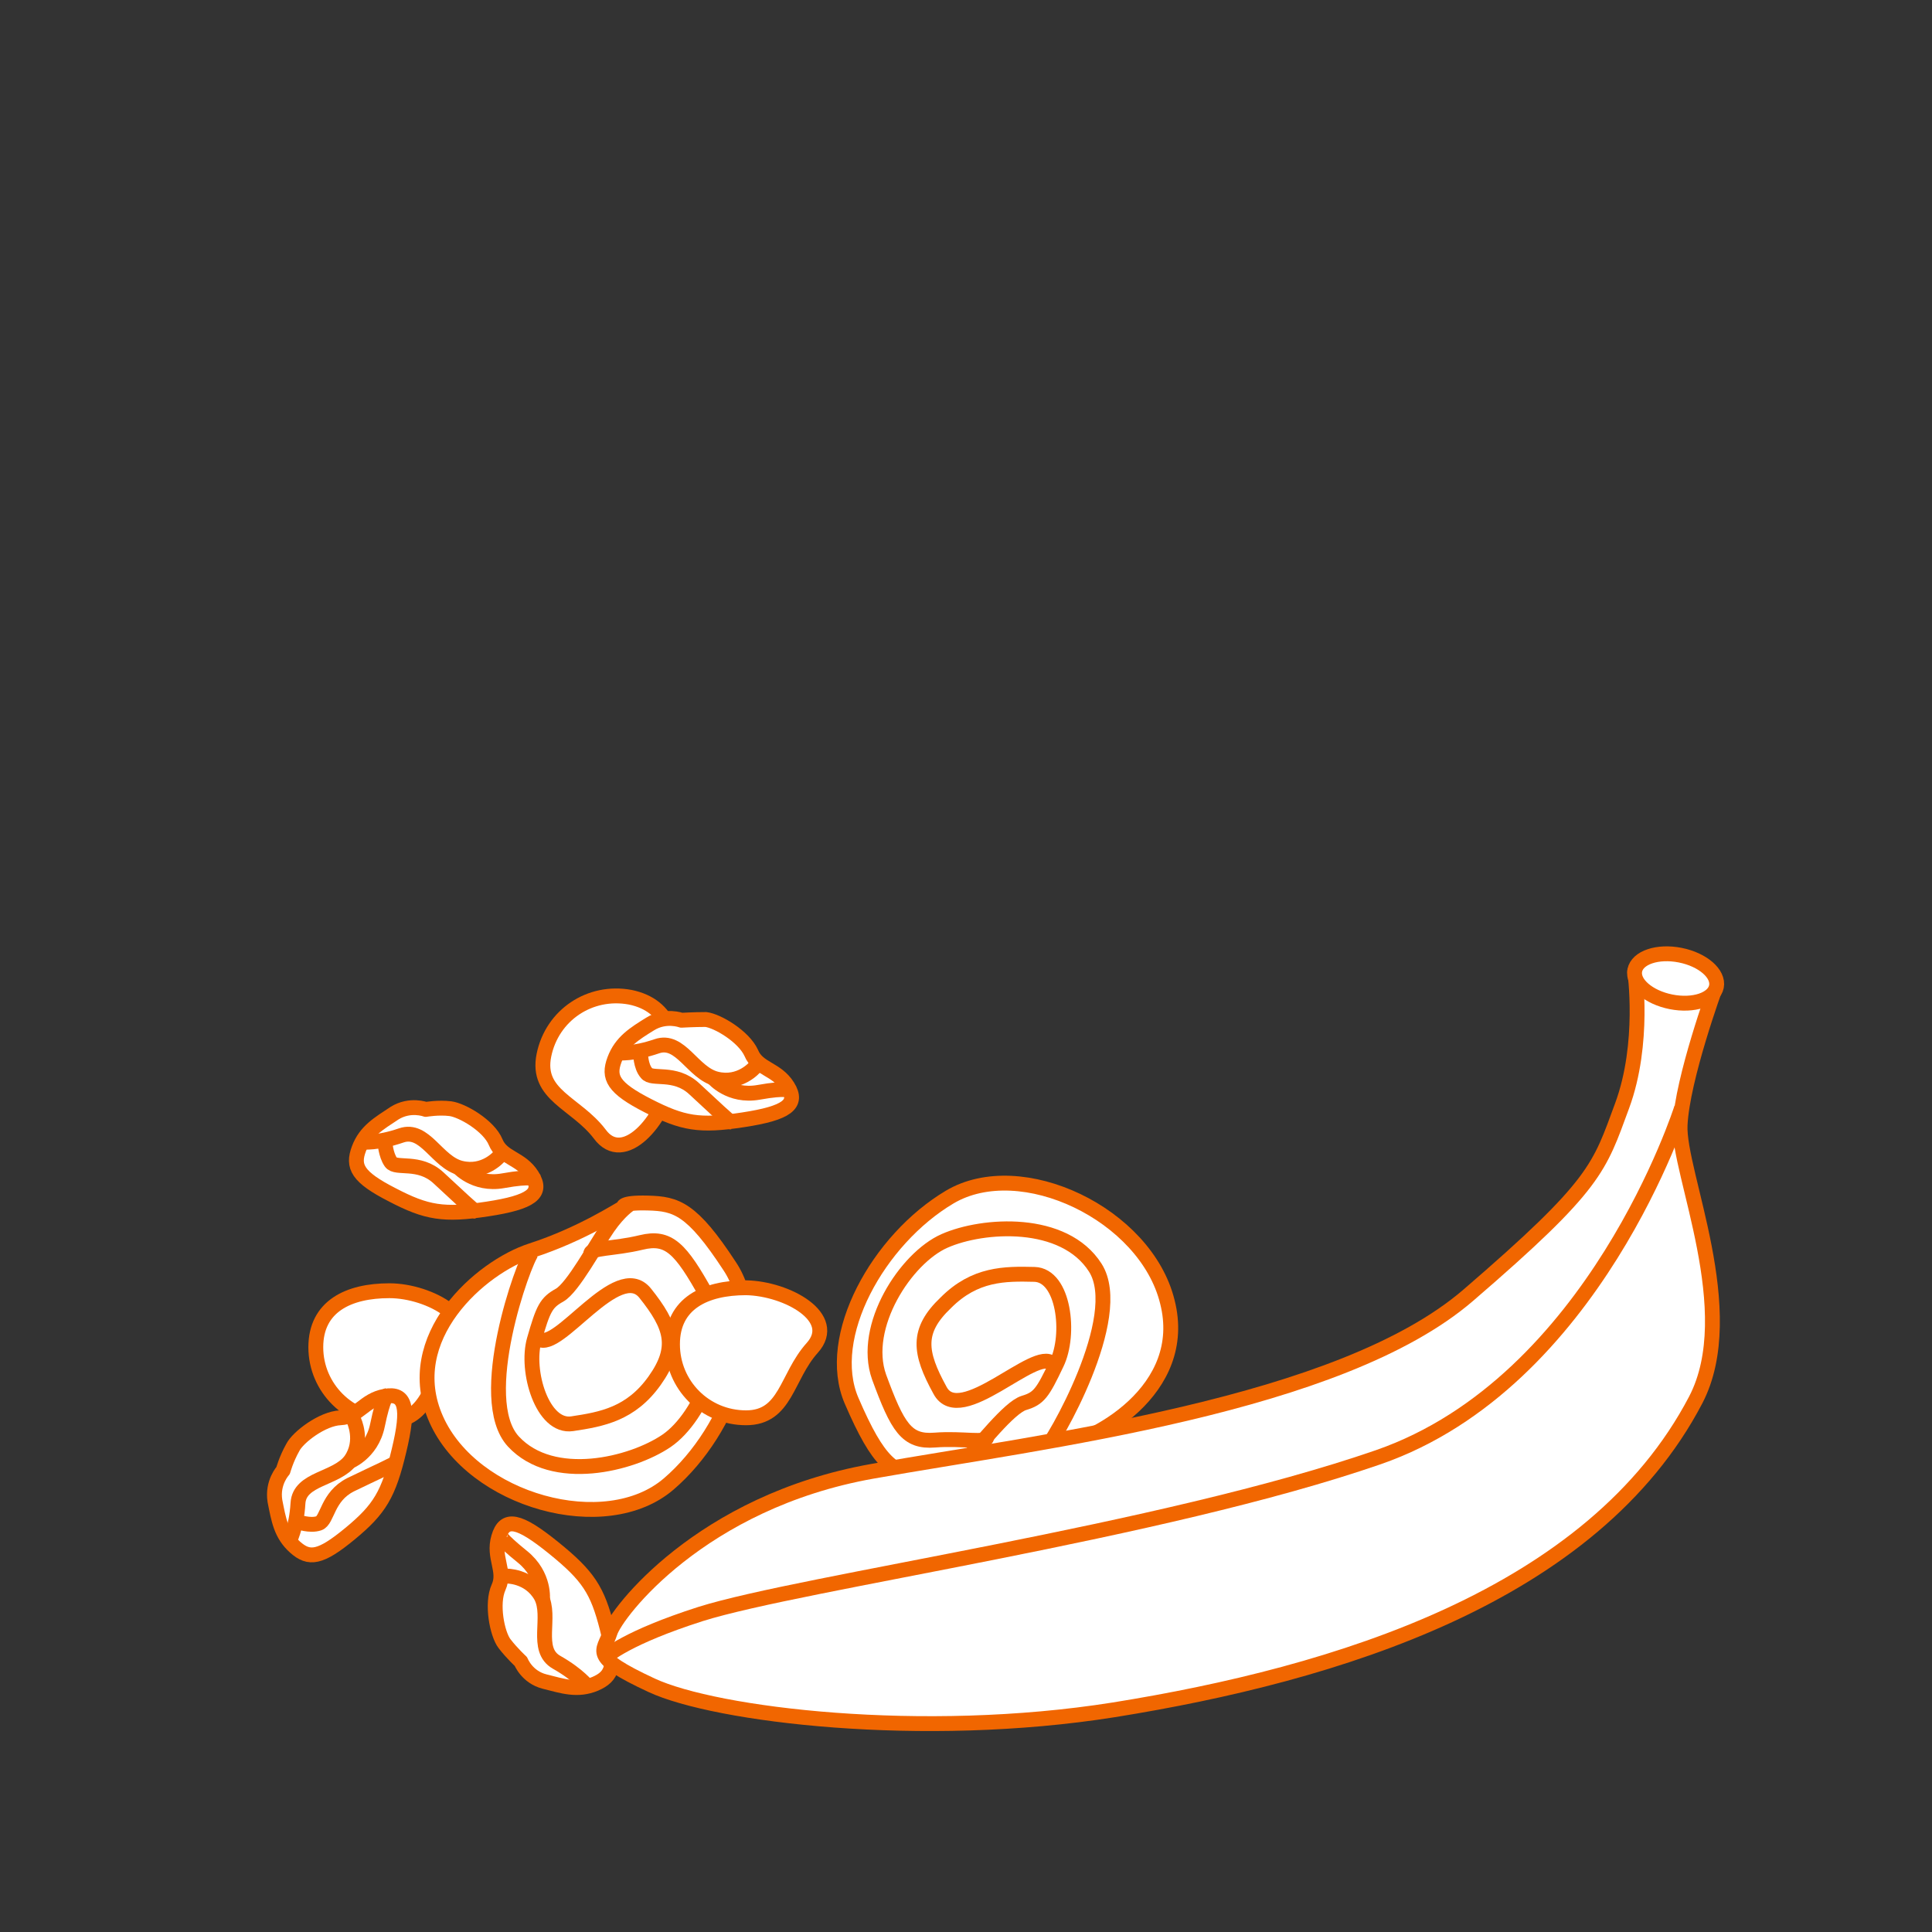 <?xml version="1.0" encoding="utf-8"?>
<!-- Generator: Adobe Illustrator 18.1.0, SVG Export Plug-In . SVG Version: 6.00 Build 0)  -->
<svg version="1.1" xmlns="http://www.w3.org/2000/svg" xmlns:xlink="http://www.w3.org/1999/xlink" x="0px" y="0px"
	 viewBox="0 0 260 260" enable-background="new 0 0 260 260" xml:space="preserve">
<rect x="0" y="0" width="260" height="260" fill="#333333" stroke="none"/>
<g id="Guide">
</g>
<g id="Layer_3">
</g>
<g id="Layer_1">
	<g>
		<path fill="#FFFFFF" stroke="#F16600" stroke-width="2" stroke-linejoin="round" d="M61.3,181.8c-3.5,3.9-3.5,9.4-8.9,9.4
			s-9.9-4.4-9.9-9.9s4.4-7.6,9.9-7.6S65,177.8,61.3,181.8z"/>
		<path fill="#FFFFFF" stroke="#F16600" stroke-width="2" stroke-linejoin="round" d="M57.3,149.3c0,0-2.1-0.8-4.2,0.5
			c-2.1,1.4-3.9,2.4-4.8,4.8c-0.9,2.4-0.2,3.8,4.5,6.2c4.6,2.4,6.9,2.8,12.8,1.9s7.5-2.1,6-4.5c-1.5-2.4-4-2.3-4.9-4.5
			s-4.5-4.3-6.1-4.5S57.3,149.3,57.3,149.3z"/>
		<path fill="none" stroke="#F16600" stroke-width="2" stroke-linejoin="round" d="M67.2,155.6c0,0-2,2.4-5.2,1.6s-4.8-5.5-8-4.4
			c-3.2,1.1-5.2,0.9-5.2,0.9"/>
		<path fill="none" stroke="#F16600" stroke-width="2" stroke-linejoin="round" d="M64,163c-0.2,0-2.4-2.1-5-4.5
			c-2.6-2.4-5.7-1.1-6.4-2.1s-0.8-2.7-0.8-2.7"/>
		<path fill="none" stroke="#F16600" stroke-width="2" stroke-linejoin="round" d="M61.6,157c0,0,2.2,2.6,6.1,1.9s4.2-0.2,4.2-0.2"
			/>
		<path fill="#FFFFFF" stroke="#F16600" stroke-width="2" stroke-linejoin="round" d="M83.9,162.5c-0.5,0.2-5.6,3.6-12.4,5.8
			S53.8,180,58.7,191s22.8,16,31.3,8.7c8.5-7.3,13.4-21.5,8.2-29.3c-5.1-7.8-7.2-8.4-11-8.5C83.4,161.8,83.9,162.5,83.9,162.5z"/>
		<path fill="none" stroke="#F16600" stroke-width="2" stroke-linejoin="round" d="M79.5,168.8c-0.2-0.9,3.1-0.7,6.8-1.6
			s5.3,0.8,8.8,7.1c3.6,6.3-0.7,16.4-5.4,19.6s-15.3,5.8-20.6,0.1s1.4-24.3,2.5-25.5"/>
		<path fill="none" stroke="#F16600" stroke-width="2" stroke-linejoin="round" d="M72.5,180.2c2.6,1.8,10.6-10.7,14.3-6.2
			c3.6,4.5,4.5,7.3,1.3,11.8c-3.2,4.5-7.1,5.2-11.1,5.8s-6.3-7.1-5.1-11.3s1.6-5,3.4-6s4.9-6.8,6.5-9.1c1.6-2.3,2.9-3.1,2.9-3.1"/>
		<path fill="#FFFFFF" stroke="#F16600" stroke-width="2" stroke-linejoin="round" d="M38.1,197.9c0,0-1.5,1.6-1.1,4.1
			c0.5,2.5,0.8,4.5,2.7,6.2c1.9,1.7,3.4,1.5,7.4-1.8s5.2-5.3,6.6-11.2c1.4-5.8,0.9-7.8-1.9-7.3c-2.8,0.5-3.6,2.8-6,2.9
			c-2.4,0.1-5.7,2.6-6.4,4C38.5,196.4,38.1,197.9,38.1,197.9z"/>
		<path fill="none" stroke="#F16600" stroke-width="2" stroke-linejoin="round" d="M47.6,191.1c0,0,1.4,2.8-0.4,5.4
			c-1.9,2.6-6.9,2.4-7.1,5.8c-0.2,3.4-1.2,5.2-1.2,5.2"/>
		<path fill="none" stroke="#F16600" stroke-width="2" stroke-linejoin="round" d="M53.3,196.8c-0.1,0.2-2.8,1.4-6.1,3
			c-3.2,1.6-3.1,4.8-4.3,5.2c-1.2,0.4-2.8-0.2-2.8-0.2"/>
		<path fill="none" stroke="#F16600" stroke-width="2" stroke-linejoin="round" d="M46.8,196.8c0,0,3.2-1.1,4-5c0.8-3.9,1.3-4,1.3-4
			"/>
		<path fill="#FFFFFF" stroke="#F16600" stroke-width="2" stroke-linejoin="round" d="M109.3,181.4c-3.5,3.9-3.5,9.4-8.9,9.4
			c-5.5,0-9.9-4.4-9.9-9.9s4.4-7.6,9.9-7.6C105.9,173.4,113,177.3,109.3,181.4z"/>
		<path fill="#FFFFFF" stroke="#F16600" stroke-width="2" stroke-linejoin="round" d="M80.7,152.6c-3.2-4.2-8.6-5.2-7.5-10.6
			c1.1-5.4,6.2-8.8,11.6-7.8c5.4,1.1,6.6,5.8,5.5,11.2S83.9,157,80.7,152.6z"/>
		<g>
			<path fill="#FFFFFF" stroke="#F16600" stroke-width="2" stroke-linejoin="round" d="M70.1,223.6c0,0,0.8,2.1,3.2,2.7
				c2.4,0.6,4.4,1.3,6.8,0.3c2.3-1,2.9-2.4,1.6-7.5c-1.3-5.1-2.5-7-7.2-10.8s-6.6-4.2-7.4-1.4c-0.8,2.7,1,4.5,0,6.7
				c-1,2.2-0.2,6.3,0.8,7.6S70.1,223.6,70.1,223.6z"/>
			<path fill="none" stroke="#F16600" stroke-width="2" stroke-linejoin="round" d="M68.1,212.1c0,0,3.1-0.1,4.7,2.7
				c1.5,2.8-0.9,7.2,2.1,8.9c3,1.7,4.2,3.3,4.2,3.3"/>
			<path fill="none" stroke="#F16600" stroke-width="2" stroke-linejoin="round" d="M73,215.3c0,0,0.4-3.3-2.7-5.8
				c-3.1-2.5-3-2.9-3-2.9"/>
		</g>
		<g>
			<path fill="#FFFFFF" stroke="#F16600" stroke-width="2" stroke-linejoin="round" d="M127.3,198.9c0.5-0.1,6.2-2.5,13.2-3.6
				c7-1.1,19.6-8.3,16.6-20.1c-2.9-11.8-19.7-19.8-29.3-14.1s-16.9,18.8-13.2,27.4c3.7,8.6,5.6,9.6,9.4,10.3
				C127.7,199.6,127.3,198.9,127.3,198.9z"/>
			<path fill="none" stroke="#F16600" stroke-width="2" stroke-linejoin="round" d="M132.8,193.4c0,0.9-3.2,0.1-7,0.4
				c-3.8,0.3-5-1.7-7.5-8.5c-2.4-6.8,3.6-16,8.8-18.3s16.1-3,20.3,3.6c4.2,6.6-5.7,23.6-6.9,24.7"/>
			<path fill="none" stroke="#F16600" stroke-width="2" stroke-linejoin="round" d="M141.6,183.5c-2.2-2.3-12.4,8.7-15.1,3.6
				c-2.8-5.1-3.2-8,0.8-11.8c3.9-3.9,7.9-3.9,11.9-3.8c4,0.1,4.9,8.1,3,12c-1.9,4-2.4,4.7-4.4,5.3s-6,5.8-8,7.9
				c-2,2-3.4,2.6-3.4,2.6"/>
		</g>
		<path fill="#FFFFFF" stroke="#F16600" stroke-width="2" stroke-linejoin="round" d="M230.9,132.8c0,0-4.5,12.3-4.8,18.6
			c-0.3,6.4,8.3,25.1,2.1,37c-13.8,26.4-48.4,36.9-78.3,41.7c-25.8,4.1-53.6,0.7-62.2-3.3s-6.4-4.5-5.6-7.1
			c0.8-2.6,12.2-17.6,35.3-21.7s62.9-8.8,80.2-23.7s17.6-17.1,20.7-25.5c3.1-8.4,1.7-18.1,1.7-18.1L230.9,132.8z"/>
		
			<ellipse transform="matrix(0.981 0.195 -0.195 0.981 30.06 -41.469)" fill="#FFFFFF" stroke="#F16600" stroke-width="2" cx="225.4" cy="131.7" rx="5.6" ry="3.2"/>
		<path fill="none" stroke="#F16600" stroke-width="2" d="M226.3,149.1c0,0-11.7,36.9-40.8,47c-29.2,10.1-77.5,16.8-91.2,21.1
			c-10,3.2-12.5,5.6-12.9,5.8"/>
		<g>
			<path fill="#FFFFFF" stroke="#F16600" stroke-width="2" stroke-linejoin="round" d="M91.7,137.3c0,0-2.1-0.8-4.2,0.5
				s-3.9,2.4-4.8,4.8c-0.9,2.4-0.2,3.8,4.5,6.2s6.9,2.8,12.8,1.9s7.5-2.1,6-4.5c-1.5-2.4-4-2.3-4.9-4.5c-1-2.2-4.5-4.3-6.1-4.5
				C93.4,137.2,91.7,137.3,91.7,137.3z"/>
			<path fill="none" stroke="#F16600" stroke-width="2" stroke-linejoin="round" d="M101.6,143.6c0,0-2,2.4-5.2,1.6s-4.8-5.5-8-4.4
				c-3.2,1.1-5.2,0.9-5.2,0.9"/>
			<path fill="none" stroke="#F16600" stroke-width="2" stroke-linejoin="round" d="M98.4,151c-0.2,0-2.4-2.1-5-4.5
				c-2.6-2.4-5.7-1.1-6.4-2.1c-0.8-0.9-0.8-2.7-0.8-2.7"/>
			<path fill="none" stroke="#F16600" stroke-width="2" stroke-linejoin="round" d="M96,145.1c0,0,2.2,2.6,6.1,1.9
				c3.9-0.7,4.2-0.2,4.2-0.2"/>
		</g>
	</g>
</g>
</svg>
